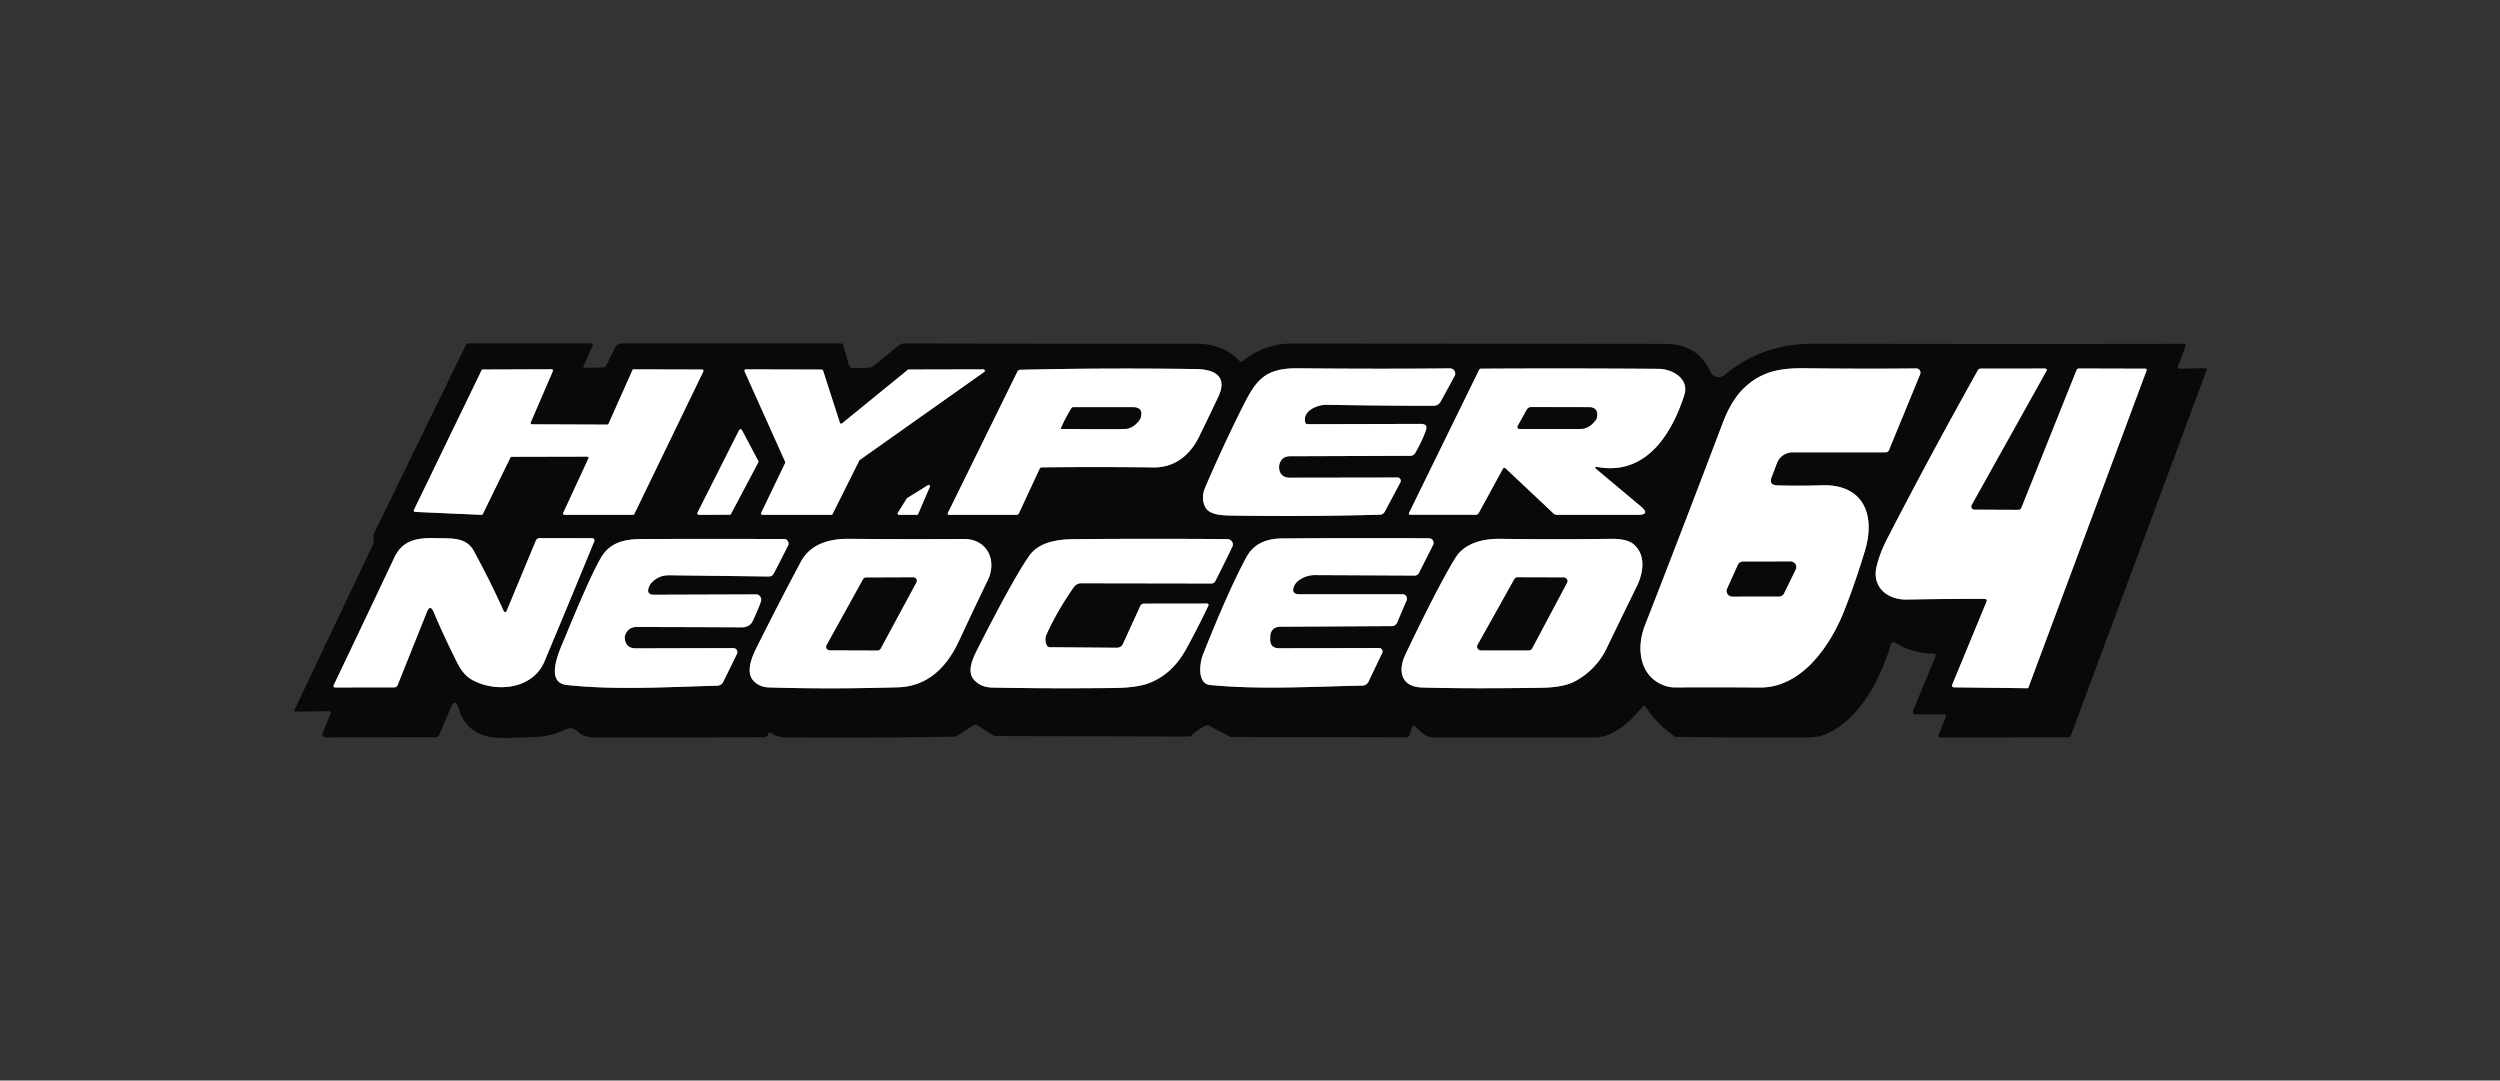 <?xml version="1.0" encoding="UTF-8" standalone="no"?>
<!DOCTYPE svg PUBLIC "-//W3C//DTD SVG 1.1//EN" "http://www.w3.org/Graphics/SVG/1.1/DTD/svg11.dtd">
<svg xmlns="http://www.w3.org/2000/svg" version="1.1" viewBox="0.00 0.00 590.00 255.00">
<rect x="0.00" y="0.00" width="590.00" height="255.00" fill="#333333" stroke="none"/>
<g stroke-width="2.00" fill="none" stroke-linecap="butt">
<path stroke="#858483" vector-effect="non-scaling-stroke" d="
  M 468.31 141.34
  Q 469.09 141.35 468.79 142.07
  L 460.77 161.49
  Q 460.48 162.20 461.24 162.21
  L 478.44 162.42
  A 0.28 0.27 -78.4 0 0 478.71 162.24
  L 506.56 87.51
  Q 506.75 87.01 506.22 87.01
  L 490.60 86.97
  A 0.56 0.56 0.0 0 0 490.08 87.32
  L 477.07 119.80
  Q 476.86 120.33 476.30 120.33
  L 465.95 120.28
  A 0.74 0.74 0.0 0 1 465.31 119.18
  L 482.90 87.65
  Q 483.27 86.98 482.51 86.98
  L 467.50 86.99
  Q 467.01 86.99 466.76 87.42
  Q 455.55 107.45 445.46 126.99
  Q 443.61 130.57 442.86 133.77
  C 441.74 138.55 445.45 141.57 449.97 141.49
  Q 459.98 141.31 468.31 141.34"
/>
<path stroke="#858483" vector-effect="non-scaling-stroke" d="
  M 125.52 100.14
  A 0.31 0.31 0.0 0 1 125.24 99.71
  L 130.47 87.58
  A 0.31 0.31 0.0 0 0 130.19 87.15
  L 113.93 87.21
  A 0.31 0.31 0.0 0 0 113.66 87.38
  L 97.68 120.37
  A 0.31 0.31 0.0 0 0 97.94 120.81
  L 113.64 121.50
  A 0.31 0.31 0.0 0 0 113.93 121.33
  L 120.46 107.97
  A 0.31 0.31 0.0 0 1 120.73 107.80
  L 138.58 107.76
  A 0.31 0.31 0.0 0 1 138.87 108.20
  L 132.92 121.05
  A 0.31 0.31 0.0 0 0 133.20 121.49
  L 149.42 121.49
  A 0.31 0.31 0.0 0 0 149.69 121.32
  L 165.99 87.65
  A 0.31 0.31 0.0 0 0 165.71 87.21
  L 149.54 87.17
  A 0.31 0.31 0.0 0 0 149.26 87.35
  L 143.61 100.03
  A 0.31 0.31 0.0 0 1 143.33 100.21
  L 125.52 100.14"
/>
<path stroke="#858483" vector-effect="non-scaling-stroke" d="
  M 198.73 99.92
  A 0.33 0.33 0.0 0 1 198.21 99.77
  L 194.24 87.45
  A 0.33 0.33 0.0 0 0 193.93 87.22
  L 176.02 87.17
  A 0.33 0.33 0.0 0 0 175.72 87.64
  L 185.31 109.00
  A 0.33 0.33 0.0 0 1 185.30 109.28
  L 179.64 121.03
  A 0.33 0.33 0.0 0 0 179.94 121.50
  L 196.19 121.50
  A 0.33 0.33 0.0 0 0 196.48 121.32
  L 202.80 108.66
  A 0.33 0.33 0.0 0 1 202.91 108.54
  L 232.27 87.77
  A 0.33 0.33 0.0 0 0 232.08 87.17
  L 214.44 87.21
  A 0.33 0.33 0.0 0 0 214.23 87.28
  L 198.73 99.92"
/>
<path stroke="#858483" vector-effect="non-scaling-stroke" d="
  M 245.35 110.62
  A 0.56 0.55 -77.3 0 1 245.85 110.30
  Q 258.54 110.15 272.24 110.31
  C 277.15 110.37 280.78 107.49 282.91 103.19
  Q 285.07 98.80 287.55 93.56
  C 289.78 88.81 286.58 87.15 282.29 87.10
  Q 260.53 86.80 240.83 87.27
  Q 240.32 87.28 240.09 87.74
  L 223.69 121.08
  A 0.29 0.29 0.0 0 0 223.95 121.50
  L 239.85 121.50
  Q 240.29 121.50 240.48 121.10
  L 245.35 110.62"
/>
<path stroke="#858483" vector-effect="non-scaling-stroke" d="
  M 308.03 99.68
  C 307.35 96.89 310.95 95.50 313.07 95.53
  Q 326.31 95.76 338.27 95.76
  Q 339.44 95.76 340.01 94.74
  L 343.28 88.74
  A 1.22 1.21 14.1 0 0 342.20 86.94
  Q 325.65 87.10 306.38 86.92
  C 297.78 86.84 296.15 90.17 292.40 97.75
  Q 288.19 106.27 284.45 115.00
  Q 283.35 117.56 284.46 119.70
  C 285.47 121.66 288.84 121.63 290.84 121.67
  Q 308.34 121.95 325.63 121.47
  A 1.38 1.37 -76.3 0 0 326.80 120.75
  L 330.49 113.83
  A 0.77 0.77 0.0 0 0 329.81 112.70
  L 304.45 112.74
  Q 301.98 112.75 301.86 110.29
  Q 301.85 109.93 301.94 109.58
  Q 302.47 107.67 304.45 107.67
  L 332.80 107.57
  Q 333.60 107.57 334.00 106.88
  Q 335.37 104.56 336.45 101.75
  Q 337.10 100.03 335.27 100.04
  L 308.58 100.11
  A 0.57 0.56 -6.4 0 1 308.03 99.68"
/>
<path stroke="#858483" vector-effect="non-scaling-stroke" d="
  M 377.18 110.24
  C 388.29 112.16 394.46 102.75 397.49 93.23
  C 398.73 89.36 394.65 87.07 391.40 87.05
  Q 369.21 86.89 349.53 87.01
  A 0.51 0.50 13.4 0 0 349.08 87.28
  L 332.53 121.06
  A 0.30 0.29 12.6 0 0 332.80 121.48
  L 348.22 121.48
  Q 348.76 121.48 349.01 121.01
  L 354.69 110.61
  A 0.39 0.39 0.0 0 1 355.30 110.51
  L 366.59 121.14
  Q 366.97 121.50 367.49 121.50
  L 386.50 121.50
  Q 389.61 121.50 387.23 119.51
  L 376.90 110.86
  Q 375.90 110.02 377.18 110.24"
/>
<path stroke="#858483" vector-effect="non-scaling-stroke" d="
  M 418.11 112.60
  L 419.36 109.29
  A 3.95 3.95 0.0 0 1 423.05 106.75
  L 445.02 106.75
  A 0.84 0.82 11.0 0 0 445.79 106.24
  L 453.15 88.33
  A 1.00 1.00 0.0 0 0 452.22 86.95
  Q 439.84 87.08 425.97 86.91
  C 420.00 86.84 415.54 87.67 411.37 91.80
  Q 408.54 94.60 406.52 99.95
  Q 397.01 125.06 388.19 147.63
  C 386.32 152.41 386.70 158.70 391.68 161.30
  Q 393.48 162.23 395.28 162.23
  Q 404.92 162.18 415.36 162.25
  C 425.31 162.31 432.06 152.21 435.28 144.02
  Q 437.85 137.48 440.12 129.98
  C 442.69 121.48 439.77 114.19 429.87 114.53
  Q 424.52 114.71 419.40 114.55
  Q 417.39 114.49 418.11 112.60"
/>
<path stroke="#858483" vector-effect="non-scaling-stroke" d="
  M 164.62 120.97
  A 0.36 0.36 0.0 0 0 164.95 121.49
  L 172.19 121.48
  A 0.36 0.36 0.0 0 0 172.51 121.29
  L 178.95 109.12
  A 0.36 0.36 0.0 0 0 178.95 108.78
  L 175.08 101.49
  A 0.36 0.36 0.0 0 0 174.44 101.50
  L 164.62 120.97"
/>
<path stroke="#858483" vector-effect="non-scaling-stroke" d="
  M 219.45 114.86
  A 0.30 0.30 0.0 0 0 219.02 114.49
  L 214.11 117.54
  A 0.30 0.30 0.0 0 0 214.01 117.64
  L 211.89 121.03
  A 0.30 0.30 0.0 0 0 212.14 121.49
  L 216.39 121.50
  A 0.30 0.30 0.0 0 0 216.67 121.32
  L 219.45 114.86"
/>
<path stroke="#858483" vector-effect="non-scaling-stroke" d="
  M 102.34 144.42
  Q 104.91 150.48 107.98 156.54
  Q 109.37 159.27 111.35 160.40
  C 116.81 163.50 125.67 162.81 128.48 156.12
  Q 134.43 141.93 140.25 127.73
  A 0.52 0.52 0.0 0 0 139.77 127.01
  L 127.36 127.00
  A 0.98 0.97 3.1 0 0 126.46 127.60
  L 119.55 144.23
  A 0.36 0.36 0.0 0 1 118.89 144.24
  Q 115.56 136.88 111.80 130.00
  C 110.00 126.71 106.45 127.11 103.24 127.01
  C 98.94 126.89 95.14 127.17 93.05 131.61
  Q 86.09 146.36 78.80 161.61
  Q 78.50 162.24 79.20 162.24
  L 93.00 162.22
  Q 93.62 162.22 93.85 161.65
  L 100.74 144.44
  Q 101.52 142.50 102.34 144.42"
/>
<path stroke="#858483" vector-effect="non-scaling-stroke" d="
  M 305.40 138.33
  Q 305.77 137.44 306.70 136.83
  Q 308.37 135.71 310.39 135.72
  L 333.84 135.83
  A 1.16 1.15 13.4 0 0 334.87 135.20
  L 338.21 128.59
  A 1.07 1.07 0.0 0 0 337.26 127.04
  Q 319.86 126.93 302.48 127.08
  Q 296.52 127.14 294.18 131.45
  Q 290.02 139.10 283.92 154.43
  C 283.10 156.50 282.50 161.37 285.59 161.66
  C 297.39 162.79 309.40 162.04 321.53 161.80
  A 1.62 1.60 12.3 0 0 322.95 160.90
  L 326.20 154.09
  A 0.81 0.81 0.0 0 0 325.47 152.93
  L 301.88 152.99
  Q 299.75 153.00 299.76 150.88
  L 299.77 150.44
  Q 299.78 147.91 302.31 147.90
  L 328.48 147.76
  A 1.34 1.34 0.0 0 0 329.71 146.95
  Q 330.85 144.26 331.94 141.72
  Q 332.08 141.40 332.01 141.06
  A 1.00 0.99 -5.2 0 0 331.03 140.25
  L 306.68 140.25
  Q 304.60 140.25 305.40 138.33"
/>
<path stroke="#858483" vector-effect="non-scaling-stroke" d="
  M 153.10 138.66
  Q 153.36 137.90 153.95 137.33
  Q 155.61 135.73 157.91 135.76
  L 181.48 136.05
  A 1.25 1.24 13.9 0 0 182.58 135.39
  Q 184.35 132.00 185.98 128.75
  Q 186.28 128.16 185.82 127.57
  A 0.93 0.92 70.8 0 0 185.09 127.21
  Q 167.74 127.17 151.79 127.21
  C 147.44 127.22 144.05 127.93 141.88 131.54
  Q 139.41 135.66 133.28 150.60
  C 132.21 153.19 128.34 161.08 133.79 161.66
  C 145.37 162.90 157.77 162.12 169.27 161.82
  A 1.61 1.61 0.0 0 0 170.69 160.91
  L 173.92 154.31
  A 0.95 0.95 0.0 0 0 173.06 152.95
  L 150.07 153.01
  Q 147.62 153.02 147.44 150.57
  Q 147.41 150.06 147.70 149.50
  Q 148.48 147.96 150.21 147.97
  Q 163.01 147.99 175.00 148.05
  Q 176.95 148.06 177.68 146.48
  Q 178.66 144.39 179.53 142.13
  Q 179.81 141.41 179.40 140.78
  A 1.14 1.13 72.7 0 0 178.46 140.28
  L 154.32 140.36
  Q 152.52 140.36 153.10 138.66"
/>
<path stroke="#858483" vector-effect="non-scaling-stroke" d="
  M 226.29 151.32
  Q 229.89 143.59 233.13 136.87
  C 235.36 132.24 232.98 127.17 227.39 127.20
  Q 214.09 127.28 200.28 127.17
  C 195.67 127.13 191.23 128.41 188.99 132.60
  Q 183.99 141.97 178.59 152.76
  C 177.46 155.02 175.85 158.74 177.94 160.79
  Q 179.34 162.16 181.41 162.23
  Q 195.86 162.68 211.94 162.20
  C 218.96 161.99 223.43 157.43 226.29 151.32"
/>
<path stroke="#858483" vector-effect="non-scaling-stroke" d="
  M 247.03 152.29
  Q 246.41 150.97 247.02 149.63
  Q 249.51 144.16 253.41 138.57
  A 2.14 2.14 0.0 0 1 255.17 137.65
  L 285.95 137.70
  A 0.94 0.94 0.0 0 0 286.79 137.18
  Q 288.74 133.37 290.81 129.05
  Q 291.17 128.28 290.62 127.68
  A 1.38 1.38 0.0 0 0 289.60 127.23
  Q 271.38 127.10 253.62 127.24
  C 249.33 127.27 245.11 128.00 242.88 131.20
  Q 239.06 136.68 230.60 153.38
  C 229.58 155.40 228.09 158.51 229.92 160.49
  Q 231.50 162.20 234.11 162.26
  Q 246.96 162.53 262.77 162.37
  Q 268.10 162.31 270.92 161.30
  Q 276.55 159.27 279.87 153.28
  Q 282.56 148.41 285.19 142.91
  A 0.33 0.33 0.0 0 0 284.89 142.44
  L 270.01 142.46
  Q 269.36 142.47 269.09 143.06
  L 265.03 151.95
  A 1.57 1.57 0.0 0 1 263.60 152.87
  L 247.76 152.75
  A 0.81 0.81 0.0 0 1 247.03 152.29"
/>
<path stroke="#858483" vector-effect="non-scaling-stroke" d="
  M 331.71 154.39
  C 329.84 158.30 330.57 162.10 335.64 162.25
  Q 346.73 162.57 363.76 162.31
  Q 369.13 162.23 371.86 160.70
  Q 376.80 157.95 379.25 152.83
  Q 382.58 145.89 386.24 138.46
  C 387.81 135.27 388.53 131.05 385.57 128.48
  Q 384.00 127.12 380.14 127.17
  Q 367.06 127.33 353.97 127.17
  C 349.92 127.12 345.65 128.23 343.56 131.54
  Q 339.75 137.60 331.71 154.39"
/>
<path stroke="#858483" vector-effect="non-scaling-stroke" d="
  M 250.38 101.13
  A 0.07 0.07 0.0 0 0 250.44 101.23
  Q 258.13 101.28 265.13 101.25
  Q 267.40 101.24 268.94 99.07
  Q 269.09 98.86 269.17 98.60
  Q 269.91 96.12 267.32 96.12
  L 253.31 96.12
  A 0.52 0.51 16.2 0 0 252.88 96.35
  Q 251.41 98.68 250.38 101.13"
/>
<path stroke="#858483" vector-effect="non-scaling-stroke" d="
  M 358.20 100.52
  A 0.49 0.49 0.0 0 0 358.63 101.25
  Q 365.85 101.24 372.69 101.25
  Q 375.04 101.25 376.60 99.10
  Q 376.81 98.82 376.87 98.46
  Q 377.28 96.11 374.90 96.11
  L 361.46 96.08
  Q 360.66 96.08 360.28 96.78
  L 358.20 100.52"
/>
<path stroke="#858483" vector-effect="non-scaling-stroke" d="
  M 419.86 140.75
  A 1.28 1.28 0.0 0 0 421.01 140.03
  L 423.77 134.38
  A 1.28 1.28 0.0 0 0 422.62 132.54
  L 411.33 132.56
  A 1.28 1.28 0.0 0 0 410.16 133.31
  L 407.62 138.95
  A 1.28 1.28 0.0 0 0 408.78 140.76
  L 419.86 140.75"
/>
<path stroke="#858483" vector-effect="non-scaling-stroke" d="
  M 195.09 152.27
  A 0.79 0.79 0.0 0 0 195.78 153.44
  L 207.13 153.48
  A 0.79 0.79 0.0 0 0 207.82 153.06
  L 216.25 137.44
  A 0.79 0.79 0.0 0 0 215.55 136.28
  L 204.37 136.32
  A 0.79 0.79 0.0 0 0 203.69 136.73
  L 195.09 152.27"
/>
<path stroke="#858483" vector-effect="non-scaling-stroke" d="
  M 348.73 152.20
  A 0.85 0.85 0.0 0 0 349.48 153.46
  L 360.81 153.47
  A 0.85 0.85 0.0 0 0 361.56 153.02
  L 369.80 137.55
  A 0.85 0.85 0.0 0 0 369.05 136.30
  L 358.12 136.27
  A 0.85 0.85 0.0 0 0 357.38 136.71
  L 348.73 152.20"
/>
</g>
<path fill="#0b0907" d="
  M 395.33 173.89
  Q 390.94 170.81 388.39 166.79
  Q 388.12 166.37 387.77 166.74
  L 384.82 169.86
  C 382.36 172.08 379.61 174.05 376.18 174.05
  Q 357.26 174.02 338.34 174.04
  C 336.61 174.04 335.20 172.73 334.14 171.51
  A 0.56 0.56 0.0 0 0 333.17 171.72
  L 332.68 173.41
  A 0.85 0.84 8.3 0 1 331.87 174.01
  L 290.35 173.93
  L 285.43 171.29
  Q 284.98 171.05 284.52 171.26
  Q 282.72 172.07 280.90 173.83
  L 234.70 173.71
  L 230.62 171.14
  Q 230.22 170.89 229.81 171.14
  L 225.59 173.84
  Q 205.49 174.19 185.06 174.03
  C 183.91 174.03 182.88 173.53 181.92 172.94
  Q 181.45 172.65 181.31 173.19
  Q 181.11 173.99 180.28 173.99
  Q 160.37 174.06 139.86 174.02
  C 138.53 174.02 137.27 173.52 136.29 172.61
  C 135.48 171.86 134.67 171.64 133.61 172.11
  Q 130.17 173.67 127.41 173.84
  Q 117.92 174.42 115.50 173.90
  Q 109.90 172.70 108.32 167.34
  Q 107.46 164.40 106.27 167.23
  L 103.72 173.29
  Q 103.43 173.99 102.68 173.99
  L 76.73 174.02
  A 0.66 0.66 0.0 0 1 76.12 173.11
  L 77.97 168.52
  Q 78.24 167.83 77.50 167.84
  L 69.78 167.94
  Q 69.31 167.95 69.51 167.52
  Q 78.71 148.14 87.91 128.75
  Q 88.27 127.99 88.16 126.65
  Q 88.13 126.16 88.34 125.73
  L 110.00 81.32
  A 0.51 0.51 0.0 0 1 110.46 81.03
  L 139.49 81.05
  A 0.40 0.40 0.0 0 1 139.86 81.61
  L 137.66 86.50
  A 0.22 0.22 0.0 0 0 137.86 86.81
  L 142.54 86.70
  Q 142.84 86.70 142.98 86.43
  L 145.21 81.99
  A 1.74 1.73 13.3 0 1 146.76 81.04
  L 198.43 81.04
  Q 198.85 81.04 198.96 81.44
  L 200.39 86.24
  Q 200.57 86.86 201.22 86.85
  L 204.85 86.80
  Q 205.61 86.78 206.20 86.31
  L 212.06 81.57
  Q 212.71 81.05 213.53 81.05
  Q 246.32 81.13 282.06 81.10
  Q 288.65 81.09 292.46 85.13
  Q 292.85 85.54 293.30 85.19
  Q 298.46 81.07 305.06 81.07
  Q 348.18 81.10 392.97 81.15
  Q 400.66 81.16 403.65 87.74
  A 2.15 2.15 0.0 0 0 406.98 88.50
  C 413.01 83.47 419.93 81.09 428.19 81.11
  Q 469.10 81.21 515.42 81.14
  A 0.40 0.40 0.0 0 1 515.79 81.68
  L 514.04 86.31
  Q 513.77 87.03 514.54 87.01
  L 520.52 86.88
  A 0.29 0.29 0.0 0 1 520.79 87.27
  L 488.69 173.69
  A 0.49 0.47 -79.0 0 1 488.25 174.00
  L 458.06 174.04
  Q 457.29 174.04 457.58 173.33
  L 459.19 169.22
  Q 459.45 168.56 458.73 168.56
  L 452.26 168.58
  Q 451.13 168.58 451.56 167.54
  L 456.75 155.01
  Q 457.06 154.27 456.25 154.26
  Q 451.29 154.21 447.30 151.68
  A 0.71 0.71 0.0 0 0 446.24 152.08
  C 443.79 160.32 438.62 170.49 430.15 173.53
  Q 428.77 174.02 426.79 174.03
  Q 410.91 174.12 395.33 173.89
  Z
  M 468.31 141.34
  Q 469.09 141.35 468.79 142.07
  L 460.77 161.49
  Q 460.48 162.20 461.24 162.21
  L 478.44 162.42
  A 0.28 0.27 -78.4 0 0 478.71 162.24
  L 506.56 87.51
  Q 506.75 87.01 506.22 87.01
  L 490.60 86.97
  A 0.56 0.56 0.0 0 0 490.08 87.32
  L 477.07 119.80
  Q 476.86 120.33 476.30 120.33
  L 465.95 120.28
  A 0.74 0.74 0.0 0 1 465.31 119.18
  L 482.90 87.65
  Q 483.27 86.98 482.51 86.98
  L 467.50 86.99
  Q 467.01 86.99 466.76 87.42
  Q 455.55 107.45 445.46 126.99
  Q 443.61 130.57 442.86 133.77
  C 441.74 138.55 445.45 141.57 449.97 141.49
  Q 459.98 141.31 468.31 141.34
  Z
  M 125.52 100.14
  A 0.31 0.31 0.0 0 1 125.24 99.71
  L 130.47 87.58
  A 0.31 0.31 0.0 0 0 130.19 87.15
  L 113.93 87.21
  A 0.31 0.31 0.0 0 0 113.66 87.38
  L 97.68 120.37
  A 0.31 0.31 0.0 0 0 97.94 120.81
  L 113.64 121.50
  A 0.31 0.31 0.0 0 0 113.93 121.33
  L 120.46 107.97
  A 0.31 0.31 0.0 0 1 120.73 107.80
  L 138.58 107.76
  A 0.31 0.31 0.0 0 1 138.87 108.20
  L 132.92 121.05
  A 0.31 0.31 0.0 0 0 133.20 121.49
  L 149.42 121.49
  A 0.31 0.31 0.0 0 0 149.69 121.32
  L 165.99 87.65
  A 0.31 0.31 0.0 0 0 165.71 87.21
  L 149.54 87.17
  A 0.31 0.31 0.0 0 0 149.26 87.35
  L 143.61 100.03
  A 0.31 0.31 0.0 0 1 143.33 100.21
  L 125.52 100.14
  Z
  M 198.73 99.92
  A 0.33 0.33 0.0 0 1 198.21 99.77
  L 194.24 87.45
  A 0.33 0.33 0.0 0 0 193.93 87.22
  L 176.02 87.17
  A 0.33 0.33 0.0 0 0 175.72 87.64
  L 185.31 109.00
  A 0.33 0.33 0.0 0 1 185.30 109.28
  L 179.64 121.03
  A 0.33 0.33 0.0 0 0 179.94 121.50
  L 196.19 121.50
  A 0.33 0.33 0.0 0 0 196.48 121.32
  L 202.80 108.66
  A 0.33 0.33 0.0 0 1 202.91 108.54
  L 232.27 87.77
  A 0.33 0.33 0.0 0 0 232.08 87.17
  L 214.44 87.21
  A 0.33 0.33 0.0 0 0 214.23 87.28
  L 198.73 99.92
  Z
  M 245.35 110.62
  A 0.56 0.55 -77.3 0 1 245.85 110.30
  Q 258.54 110.15 272.24 110.31
  C 277.15 110.37 280.78 107.49 282.91 103.19
  Q 285.07 98.80 287.55 93.56
  C 289.78 88.81 286.58 87.15 282.29 87.10
  Q 260.53 86.80 240.83 87.27
  Q 240.32 87.28 240.09 87.74
  L 223.69 121.08
  A 0.29 0.29 0.0 0 0 223.95 121.50
  L 239.85 121.50
  Q 240.29 121.50 240.48 121.10
  L 245.35 110.62
  Z
  M 308.03 99.68
  C 307.35 96.89 310.95 95.50 313.07 95.53
  Q 326.31 95.76 338.27 95.76
  Q 339.44 95.76 340.01 94.74
  L 343.28 88.74
  A 1.22 1.21 14.1 0 0 342.20 86.94
  Q 325.65 87.10 306.38 86.92
  C 297.78 86.84 296.15 90.17 292.40 97.75
  Q 288.19 106.27 284.45 115.00
  Q 283.35 117.56 284.46 119.70
  C 285.47 121.66 288.84 121.63 290.84 121.67
  Q 308.34 121.95 325.63 121.47
  A 1.38 1.37 -76.3 0 0 326.80 120.75
  L 330.49 113.83
  A 0.77 0.77 0.0 0 0 329.81 112.70
  L 304.45 112.74
  Q 301.98 112.75 301.86 110.29
  Q 301.85 109.93 301.94 109.58
  Q 302.47 107.67 304.45 107.67
  L 332.80 107.57
  Q 333.60 107.57 334.00 106.88
  Q 335.37 104.56 336.45 101.75
  Q 337.10 100.03 335.27 100.04
  L 308.58 100.11
  A 0.57 0.56 -6.4 0 1 308.03 99.68
  Z
  M 377.18 110.24
  C 388.29 112.16 394.46 102.75 397.49 93.23
  C 398.73 89.36 394.65 87.07 391.40 87.05
  Q 369.21 86.89 349.53 87.01
  A 0.51 0.50 13.4 0 0 349.08 87.28
  L 332.53 121.06
  A 0.30 0.29 12.6 0 0 332.80 121.48
  L 348.22 121.48
  Q 348.76 121.48 349.01 121.01
  L 354.69 110.61
  A 0.39 0.39 0.0 0 1 355.30 110.51
  L 366.59 121.14
  Q 366.97 121.50 367.49 121.50
  L 386.50 121.50
  Q 389.61 121.50 387.23 119.51
  L 376.90 110.86
  Q 375.90 110.02 377.18 110.24
  Z
  M 418.11 112.60
  L 419.36 109.29
  A 3.95 3.95 0.0 0 1 423.05 106.75
  L 445.02 106.75
  A 0.84 0.82 11.0 0 0 445.79 106.24
  L 453.15 88.33
  A 1.00 1.00 0.0 0 0 452.22 86.95
  Q 439.84 87.08 425.97 86.91
  C 420.00 86.84 415.54 87.67 411.37 91.80
  Q 408.54 94.60 406.52 99.95
  Q 397.01 125.06 388.19 147.63
  C 386.32 152.41 386.70 158.70 391.68 161.30
  Q 393.48 162.23 395.28 162.23
  Q 404.92 162.18 415.36 162.25
  C 425.31 162.31 432.06 152.21 435.28 144.02
  Q 437.85 137.48 440.12 129.98
  C 442.69 121.48 439.77 114.19 429.87 114.53
  Q 424.52 114.71 419.40 114.55
  Q 417.39 114.49 418.11 112.60
  Z
  M 164.62 120.97
  A 0.36 0.36 0.0 0 0 164.95 121.49
  L 172.19 121.48
  A 0.36 0.36 0.0 0 0 172.51 121.29
  L 178.95 109.12
  A 0.36 0.36 0.0 0 0 178.95 108.78
  L 175.08 101.49
  A 0.36 0.36 0.0 0 0 174.44 101.50
  L 164.62 120.97
  Z
  M 219.45 114.86
  A 0.30 0.30 0.0 0 0 219.02 114.49
  L 214.11 117.54
  A 0.30 0.30 0.0 0 0 214.01 117.64
  L 211.89 121.03
  A 0.30 0.30 0.0 0 0 212.14 121.49
  L 216.39 121.50
  A 0.30 0.30 0.0 0 0 216.67 121.32
  L 219.45 114.86
  Z
  M 102.34 144.42
  Q 104.91 150.48 107.98 156.54
  Q 109.37 159.27 111.35 160.40
  C 116.81 163.50 125.67 162.81 128.48 156.12
  Q 134.43 141.93 140.25 127.73
  A 0.52 0.52 0.0 0 0 139.77 127.01
  L 127.36 127.00
  A 0.98 0.97 3.1 0 0 126.46 127.60
  L 119.55 144.23
  A 0.36 0.36 0.0 0 1 118.89 144.24
  Q 115.56 136.88 111.80 130.00
  C 110.00 126.71 106.45 127.11 103.24 127.01
  C 98.94 126.89 95.14 127.17 93.05 131.61
  Q 86.09 146.36 78.80 161.61
  Q 78.50 162.24 79.20 162.24
  L 93.00 162.22
  Q 93.62 162.22 93.85 161.65
  L 100.74 144.44
  Q 101.52 142.50 102.34 144.42
  Z
  M 305.40 138.33
  Q 305.77 137.44 306.70 136.83
  Q 308.37 135.71 310.39 135.72
  L 333.84 135.83
  A 1.16 1.15 13.4 0 0 334.87 135.20
  L 338.21 128.59
  A 1.07 1.07 0.0 0 0 337.26 127.04
  Q 319.86 126.93 302.48 127.08
  Q 296.52 127.14 294.18 131.45
  Q 290.02 139.10 283.92 154.43
  C 283.10 156.50 282.50 161.37 285.59 161.66
  C 297.39 162.79 309.40 162.04 321.53 161.80
  A 1.62 1.60 12.3 0 0 322.95 160.90
  L 326.20 154.09
  A 0.81 0.81 0.0 0 0 325.47 152.93
  L 301.88 152.99
  Q 299.75 153.00 299.76 150.88
  L 299.77 150.44
  Q 299.78 147.91 302.31 147.90
  L 328.48 147.76
  A 1.34 1.34 0.0 0 0 329.71 146.95
  Q 330.85 144.26 331.94 141.72
  Q 332.08 141.40 332.01 141.06
  A 1.00 0.99 -5.2 0 0 331.03 140.25
  L 306.68 140.25
  Q 304.60 140.25 305.40 138.33
  Z
  M 153.10 138.66
  Q 153.36 137.90 153.95 137.33
  Q 155.61 135.73 157.91 135.76
  L 181.48 136.05
  A 1.25 1.24 13.9 0 0 182.58 135.39
  Q 184.35 132.00 185.98 128.75
  Q 186.28 128.16 185.82 127.57
  A 0.93 0.92 70.8 0 0 185.09 127.21
  Q 167.74 127.17 151.79 127.21
  C 147.44 127.22 144.05 127.93 141.88 131.54
  Q 139.41 135.66 133.28 150.60
  C 132.21 153.19 128.34 161.08 133.79 161.66
  C 145.37 162.90 157.77 162.12 169.27 161.82
  A 1.61 1.61 0.0 0 0 170.69 160.91
  L 173.92 154.31
  A 0.95 0.95 0.0 0 0 173.06 152.95
  L 150.07 153.01
  Q 147.62 153.02 147.44 150.57
  Q 147.41 150.06 147.70 149.50
  Q 148.48 147.96 150.21 147.97
  Q 163.01 147.99 175.00 148.05
  Q 176.95 148.06 177.68 146.48
  Q 178.66 144.39 179.53 142.13
  Q 179.81 141.41 179.40 140.78
  A 1.14 1.13 72.7 0 0 178.46 140.28
  L 154.32 140.36
  Q 152.52 140.36 153.10 138.66
  Z
  M 226.29 151.32
  Q 229.89 143.59 233.13 136.87
  C 235.36 132.24 232.98 127.17 227.39 127.20
  Q 214.09 127.28 200.28 127.17
  C 195.67 127.13 191.23 128.41 188.99 132.60
  Q 183.99 141.97 178.59 152.76
  C 177.46 155.02 175.85 158.74 177.94 160.79
  Q 179.34 162.16 181.41 162.23
  Q 195.86 162.68 211.94 162.20
  C 218.96 161.99 223.43 157.43 226.29 151.32
  Z
  M 247.03 152.29
  Q 246.41 150.97 247.02 149.63
  Q 249.51 144.16 253.41 138.57
  A 2.14 2.14 0.0 0 1 255.17 137.65
  L 285.95 137.70
  A 0.94 0.94 0.0 0 0 286.79 137.18
  Q 288.74 133.37 290.81 129.05
  Q 291.17 128.28 290.62 127.68
  A 1.38 1.38 0.0 0 0 289.60 127.23
  Q 271.38 127.10 253.62 127.24
  C 249.33 127.27 245.11 128.00 242.88 131.20
  Q 239.06 136.68 230.60 153.38
  C 229.58 155.40 228.09 158.51 229.92 160.49
  Q 231.50 162.20 234.11 162.26
  Q 246.96 162.53 262.77 162.37
  Q 268.10 162.31 270.92 161.30
  Q 276.55 159.27 279.87 153.28
  Q 282.56 148.41 285.19 142.91
  A 0.33 0.33 0.0 0 0 284.89 142.44
  L 270.01 142.46
  Q 269.36 142.47 269.09 143.06
  L 265.03 151.95
  A 1.57 1.57 0.0 0 1 263.60 152.87
  L 247.76 152.75
  A 0.81 0.81 0.0 0 1 247.03 152.29
  Z
  M 331.71 154.39
  C 329.84 158.30 330.57 162.10 335.64 162.25
  Q 346.73 162.57 363.76 162.31
  Q 369.13 162.23 371.86 160.70
  Q 376.80 157.95 379.25 152.83
  Q 382.58 145.89 386.24 138.46
  C 387.81 135.27 388.53 131.05 385.57 128.48
  Q 384.00 127.12 380.14 127.17
  Q 367.06 127.33 353.97 127.17
  C 349.92 127.12 345.65 128.23 343.56 131.54
  Q 339.75 137.60 331.71 154.39
  Z"
/>
<path fill="#ffffff" d="
  M 468.31 141.34
  Q 459.98 141.31 449.97 141.49
  C 445.45 141.57 441.74 138.55 442.86 133.77
  Q 443.61 130.57 445.46 126.99
  Q 455.55 107.45 466.76 87.42
  Q 467.01 86.99 467.50 86.99
  L 482.51 86.98
  Q 483.27 86.98 482.90 87.65
  L 465.31 119.18
  A 0.74 0.74 0.0 0 0 465.95 120.28
  L 476.30 120.33
  Q 476.86 120.33 477.07 119.80
  L 490.08 87.32
  A 0.56 0.56 0.0 0 1 490.60 86.97
  L 506.22 87.01
  Q 506.75 87.01 506.56 87.51
  L 478.71 162.24
  A 0.28 0.27 -78.4 0 1 478.44 162.42
  L 461.24 162.21
  Q 460.48 162.20 460.77 161.49
  L 468.79 142.07
  Q 469.09 141.35 468.31 141.34
  Z"
/>
<path fill="#ffffff" d="
  M 125.52 100.14
  L 143.33 100.21
  A 0.31 0.31 0.0 0 0 143.61 100.03
  L 149.26 87.35
  A 0.31 0.31 0.0 0 1 149.54 87.17
  L 165.71 87.21
  A 0.31 0.31 0.0 0 1 165.99 87.65
  L 149.69 121.32
  A 0.31 0.31 0.0 0 1 149.42 121.49
  L 133.20 121.49
  A 0.31 0.31 0.0 0 1 132.92 121.05
  L 138.87 108.20
  A 0.31 0.31 0.0 0 0 138.58 107.76
  L 120.73 107.80
  A 0.31 0.31 0.0 0 0 120.46 107.97
  L 113.93 121.33
  A 0.31 0.31 0.0 0 1 113.64 121.50
  L 97.94 120.81
  A 0.31 0.31 0.0 0 1 97.68 120.37
  L 113.66 87.38
  A 0.31 0.31 0.0 0 1 113.93 87.21
  L 130.19 87.15
  A 0.31 0.31 0.0 0 1 130.47 87.58
  L 125.24 99.71
  A 0.31 0.31 0.0 0 0 125.52 100.14
  Z"
/>
<path fill="#ffffff" d="
  M 198.73 99.92
  L 214.23 87.28
  A 0.33 0.33 0.0 0 1 214.44 87.21
  L 232.08 87.17
  A 0.33 0.33 0.0 0 1 232.27 87.77
  L 202.91 108.54
  A 0.33 0.33 0.0 0 0 202.80 108.66
  L 196.48 121.32
  A 0.33 0.33 0.0 0 1 196.19 121.50
  L 179.94 121.50
  A 0.33 0.33 0.0 0 1 179.64 121.03
  L 185.30 109.28
  A 0.33 0.33 0.0 0 0 185.31 109.00
  L 175.72 87.64
  A 0.33 0.33 0.0 0 1 176.02 87.17
  L 193.93 87.22
  A 0.33 0.33 0.0 0 1 194.24 87.45
  L 198.21 99.77
  A 0.33 0.33 0.0 0 0 198.73 99.92
  Z"
/>
<path fill="#ffffff" d="
  M 245.35 110.62
  L 240.48 121.10
  Q 240.29 121.50 239.85 121.50
  L 223.95 121.50
  A 0.29 0.29 0.0 0 1 223.69 121.08
  L 240.09 87.74
  Q 240.32 87.28 240.83 87.27
  Q 260.53 86.80 282.29 87.10
  C 286.58 87.15 289.78 88.81 287.55 93.56
  Q 285.07 98.80 282.91 103.19
  C 280.78 107.49 277.15 110.37 272.24 110.31
  Q 258.54 110.15 245.85 110.30
  A 0.56 0.55 -77.3 0 0 245.35 110.62
  Z
  M 250.38 101.13
  A 0.07 0.07 0.0 0 0 250.44 101.23
  Q 258.13 101.28 265.13 101.25
  Q 267.40 101.24 268.94 99.07
  Q 269.09 98.86 269.17 98.60
  Q 269.91 96.12 267.32 96.12
  L 253.31 96.12
  A 0.52 0.51 16.2 0 0 252.88 96.35
  Q 251.41 98.68 250.38 101.13
  Z"
/>
<path fill="#ffffff" d="
  M 308.03 99.68
  A 0.57 0.56 -6.4 0 0 308.58 100.11
  L 335.27 100.04
  Q 337.10 100.03 336.45 101.75
  Q 335.37 104.56 334.00 106.88
  Q 333.60 107.57 332.80 107.57
  L 304.45 107.67
  Q 302.47 107.67 301.94 109.58
  Q 301.85 109.93 301.86 110.29
  Q 301.98 112.75 304.45 112.74
  L 329.81 112.70
  A 0.77 0.77 0.0 0 1 330.49 113.83
  L 326.80 120.75
  A 1.38 1.37 -76.3 0 1 325.63 121.47
  Q 308.34 121.95 290.84 121.67
  C 288.84 121.63 285.47 121.66 284.46 119.70
  Q 283.35 117.56 284.45 115.00
  Q 288.19 106.27 292.40 97.75
  C 296.15 90.17 297.78 86.84 306.38 86.92
  Q 325.65 87.10 342.20 86.94
  A 1.22 1.21 14.1 0 1 343.28 88.74
  L 340.01 94.74
  Q 339.44 95.76 338.27 95.76
  Q 326.31 95.76 313.07 95.53
  C 310.95 95.50 307.35 96.89 308.03 99.68
  Z"
/>
<path fill="#ffffff" d="
  M 377.18 110.24
  Q 375.90 110.02 376.90 110.86
  L 387.23 119.51
  Q 389.61 121.50 386.50 121.50
  L 367.49 121.50
  Q 366.97 121.50 366.59 121.14
  L 355.30 110.51
  A 0.39 0.39 0.0 0 0 354.69 110.61
  L 349.01 121.01
  Q 348.76 121.48 348.22 121.48
  L 332.80 121.48
  A 0.30 0.29 12.6 0 1 332.53 121.06
  L 349.08 87.28
  A 0.51 0.50 13.4 0 1 349.53 87.01
  Q 369.21 86.89 391.40 87.05
  C 394.65 87.07 398.73 89.36 397.49 93.23
  C 394.46 102.75 388.29 112.16 377.18 110.24
  Z
  M 358.20 100.52
  A 0.49 0.49 0.0 0 0 358.63 101.25
  Q 365.85 101.24 372.69 101.25
  Q 375.04 101.25 376.60 99.10
  Q 376.81 98.82 376.87 98.46
  Q 377.28 96.11 374.90 96.11
  L 361.46 96.08
  Q 360.66 96.08 360.28 96.78
  L 358.20 100.52
  Z"
/>
<path fill="#ffffff" d="
  M 418.11 112.60
  Q 417.39 114.49 419.40 114.55
  Q 424.52 114.71 429.87 114.53
  C 439.77 114.19 442.69 121.48 440.12 129.98
  Q 437.85 137.48 435.28 144.02
  C 432.06 152.21 425.31 162.31 415.36 162.25
  Q 404.92 162.18 395.28 162.23
  Q 393.48 162.23 391.68 161.30
  C 386.70 158.70 386.32 152.41 388.19 147.63
  Q 397.01 125.06 406.52 99.95
  Q 408.54 94.60 411.37 91.80
  C 415.54 87.67 420.00 86.84 425.97 86.91
  Q 439.84 87.08 452.22 86.95
  A 1.00 1.00 0.0 0 1 453.15 88.33
  L 445.79 106.24
  A 0.84 0.82 11.0 0 1 445.02 106.75
  L 423.05 106.75
  A 3.95 3.95 0.0 0 0 419.36 109.29
  L 418.11 112.60
  Z
  M 419.86 140.75
  A 1.28 1.28 0.0 0 0 421.01 140.03
  L 423.77 134.38
  A 1.28 1.28 0.0 0 0 422.62 132.54
  L 411.33 132.56
  A 1.28 1.28 0.0 0 0 410.16 133.31
  L 407.62 138.95
  A 1.28 1.28 0.0 0 0 408.78 140.76
  L 419.86 140.75
  Z"
/>
<path fill="#0b0907" d="
  M 250.38 101.13
  Q 251.41 98.68 252.88 96.35
  A 0.52 0.51 16.2 0 1 253.31 96.12
  L 267.32 96.12
  Q 269.91 96.12 269.17 98.60
  Q 269.09 98.86 268.94 99.07
  Q 267.40 101.24 265.13 101.25
  Q 258.13 101.28 250.44 101.23
  A 0.07 0.07 0.0 0 1 250.38 101.13
  Z"
/>
<path fill="#0b0907" d="
  M 358.20 100.52
  L 360.28 96.78
  Q 360.66 96.08 361.46 96.08
  L 374.90 96.11
  Q 377.28 96.11 376.87 98.46
  Q 376.81 98.82 376.60 99.10
  Q 375.04 101.25 372.69 101.25
  Q 365.85 101.24 358.63 101.25
  A 0.49 0.49 0.0 0 1 358.20 100.52
  Z"
/>
<path fill="#ffffff" d="
  M 164.62 120.97
  L 174.44 101.50
  A 0.36 0.36 0.0 0 1 175.08 101.49
  L 178.95 108.78
  A 0.36 0.36 0.0 0 1 178.95 109.12
  L 172.51 121.29
  A 0.36 0.36 0.0 0 1 172.19 121.48
  L 164.95 121.49
  A 0.36 0.36 0.0 0 1 164.62 120.97
  Z"
/>
<path fill="#ffffff" d="
  M 219.45 114.86
  L 216.67 121.32
  A 0.30 0.30 0.0 0 1 216.39 121.50
  L 212.14 121.49
  A 0.30 0.30 0.0 0 1 211.89 121.03
  L 214.01 117.64
  A 0.30 0.30 0.0 0 1 214.11 117.54
  L 219.02 114.49
  A 0.30 0.30 0.0 0 1 219.45 114.86
  Z"
/>
<path fill="#ffffff" d="
  M 102.34 144.42
  Q 101.52 142.50 100.74 144.44
  L 93.85 161.65
  Q 93.62 162.22 93.00 162.22
  L 79.20 162.24
  Q 78.50 162.24 78.80 161.61
  Q 86.09 146.36 93.05 131.61
  C 95.14 127.17 98.94 126.89 103.24 127.01
  C 106.45 127.11 110.00 126.71 111.80 130.00
  Q 115.56 136.88 118.89 144.24
  A 0.36 0.36 0.0 0 0 119.55 144.23
  L 126.46 127.60
  A 0.98 0.97 42.9 0 1 127.36 127.00
  L 139.77 127.01
  A 0.52 0.52 0.0 0 1 140.25 127.73
  Q 134.43 141.93 128.48 156.12
  C 125.67 162.81 116.81 163.50 111.35 160.40
  Q 109.37 159.27 107.98 156.54
  Q 104.91 150.48 102.34 144.42
  Z"
/>
<path fill="#ffffff" d="
  M 305.40 138.33
  Q 304.60 140.25 306.68 140.25
  L 331.03 140.25
  A 1.00 0.99 -5.2 0 1 332.01 141.06
  Q 332.08 141.40 331.94 141.72
  Q 330.85 144.26 329.71 146.95
  A 1.34 1.34 0.0 0 1 328.48 147.76
  L 302.31 147.90
  Q 299.78 147.91 299.77 150.44
  L 299.76 150.88
  Q 299.75 153.00 301.88 152.99
  L 325.47 152.93
  A 0.81 0.81 0.0 0 1 326.20 154.09
  L 322.95 160.90
  A 1.62 1.60 12.3 0 1 321.53 161.80
  C 309.40 162.04 297.39 162.79 285.59 161.66
  C 282.50 161.37 283.10 156.50 283.92 154.43
  Q 290.02 139.10 294.18 131.45
  Q 296.52 127.14 302.48 127.08
  Q 319.86 126.93 337.26 127.04
  A 1.07 1.07 0.0 0 1 338.21 128.59
  L 334.87 135.20
  A 1.16 1.15 13.4 0 1 333.84 135.83
  L 310.39 135.72
  Q 308.37 135.71 306.70 136.83
  Q 305.77 137.44 305.40 138.33
  Z"
/>
<path fill="#ffffff" d="
  M 154.32 140.36
  L 178.46 140.28
  A 1.14 1.13 72.7 0 1 179.40 140.78
  Q 179.81 141.41 179.53 142.13
  Q 178.66 144.39 177.68 146.48
  Q 176.95 148.06 175.00 148.05
  Q 163.01 147.99 150.21 147.97
  Q 148.48 147.96 147.70 149.50
  Q 147.41 150.06 147.44 150.57
  Q 147.62 153.02 150.07 153.01
  L 173.06 152.95
  A 0.95 0.95 0.0 0 1 173.92 154.31
  L 170.69 160.91
  A 1.61 1.61 0.0 0 1 169.27 161.82
  C 157.77 162.12 145.37 162.90 133.79 161.66
  C 128.34 161.08 132.21 153.19 133.28 150.60
  Q 139.41 135.66 141.88 131.54
  C 144.05 127.93 147.44 127.22 151.79 127.21
  Q 167.74 127.17 185.09 127.21
  A 0.93 0.92 70.8 0 1 185.82 127.57
  Q 186.28 128.16 185.98 128.75
  Q 184.35 132.00 182.58 135.39
  A 1.25 1.24 13.9 0 1 181.48 136.05
  L 157.91 135.76
  Q 155.61 135.73 153.95 137.33
  Q 153.36 137.90 153.10 138.66
  Q 152.52 140.36 154.32 140.36
  Z"
/>
<path fill="#ffffff" d="
  M 226.29 151.32
  C 223.43 157.43 218.96 161.99 211.94 162.20
  Q 195.86 162.68 181.41 162.23
  Q 179.34 162.16 177.94 160.79
  C 175.85 158.74 177.46 155.02 178.59 152.76
  Q 183.99 141.97 188.99 132.60
  C 191.23 128.41 195.67 127.13 200.28 127.17
  Q 214.09 127.28 227.39 127.20
  C 232.98 127.17 235.36 132.24 233.13 136.87
  Q 229.89 143.59 226.29 151.32
  Z
  M 195.09 152.27
  A 0.79 0.79 0.0 0 0 195.78 153.44
  L 207.13 153.48
  A 0.79 0.79 0.0 0 0 207.82 153.06
  L 216.25 137.44
  A 0.79 0.79 0.0 0 0 215.55 136.28
  L 204.37 136.32
  A 0.79 0.79 0.0 0 0 203.69 136.73
  L 195.09 152.27
  Z"
/>
<path fill="#ffffff" d="
  M 247.03 152.29
  A 0.81 0.81 0.0 0 0 247.76 152.75
  L 263.60 152.87
  A 1.57 1.57 0.0 0 0 265.03 151.95
  L 269.09 143.06
  Q 269.36 142.47 270.01 142.46
  L 284.89 142.44
  A 0.33 0.33 0.0 0 1 285.19 142.91
  Q 282.56 148.41 279.87 153.28
  Q 276.55 159.27 270.92 161.30
  Q 268.10 162.31 262.77 162.37
  Q 246.96 162.53 234.11 162.26
  Q 231.50 162.20 229.92 160.49
  C 228.09 158.51 229.58 155.40 230.60 153.38
  Q 239.06 136.68 242.88 131.20
  C 245.11 128.00 249.33 127.27 253.62 127.24
  Q 271.38 127.10 289.60 127.23
  A 1.38 1.38 0.0 0 1 290.62 127.68
  Q 291.17 128.28 290.81 129.05
  Q 288.74 133.37 286.79 137.18
  A 0.94 0.94 0.0 0 1 285.95 137.70
  L 255.17 137.65
  A 2.14 2.14 0.0 0 0 253.41 138.57
  Q 249.51 144.16 247.02 149.63
  Q 246.41 150.97 247.03 152.29
  Z"
/>
<path fill="#ffffff" d="
  M 331.71 154.39
  Q 339.75 137.60 343.56 131.54
  C 345.65 128.23 349.92 127.12 353.97 127.17
  Q 367.06 127.33 380.14 127.17
  Q 384.00 127.12 385.57 128.48
  C 388.53 131.05 387.81 135.27 386.24 138.46
  Q 382.58 145.89 379.25 152.83
  Q 376.80 157.95 371.86 160.70
  Q 369.13 162.23 363.76 162.31
  Q 346.73 162.57 335.64 162.25
  C 330.57 162.10 329.84 158.30 331.71 154.39
  Z
  M 348.73 152.20
  A 0.85 0.85 0.0 0 0 349.48 153.46
  L 360.81 153.47
  A 0.85 0.85 0.0 0 0 361.56 153.02
  L 369.80 137.55
  A 0.85 0.85 0.0 0 0 369.05 136.30
  L 358.12 136.27
  A 0.85 0.85 0.0 0 0 357.38 136.71
  L 348.73 152.20
  Z"
/>
<path fill="#0b0907" d="
  M 419.86 140.75
  L 408.78 140.76
  A 1.28 1.28 0.0 0 1 407.62 138.95
  L 410.16 133.31
  A 1.28 1.28 0.0 0 1 411.33 132.56
  L 422.62 132.54
  A 1.28 1.28 0.0 0 1 423.77 134.38
  L 421.01 140.03
  A 1.28 1.28 0.0 0 1 419.86 140.75
  Z"
/>
<path fill="#0b0907" d="
  M 195.09 152.27
  L 203.69 136.73
  A 0.79 0.79 0.0 0 1 204.37 136.32
  L 215.55 136.28
  A 0.79 0.79 0.0 0 1 216.25 137.44
  L 207.82 153.06
  A 0.79 0.79 0.0 0 1 207.13 153.48
  L 195.78 153.44
  A 0.79 0.79 0.0 0 1 195.09 152.27
  Z"
/>
<path fill="#0b0907" d="
  M 348.73 152.20
  L 357.38 136.71
  A 0.85 0.85 0.0 0 1 358.12 136.27
  L 369.05 136.30
  A 0.85 0.85 0.0 0 1 369.80 137.55
  L 361.56 153.02
  A 0.85 0.85 0.0 0 1 360.81 153.47
  L 349.48 153.46
  A 0.85 0.85 0.0 0 1 348.73 152.20
  Z"
/>
</svg>

